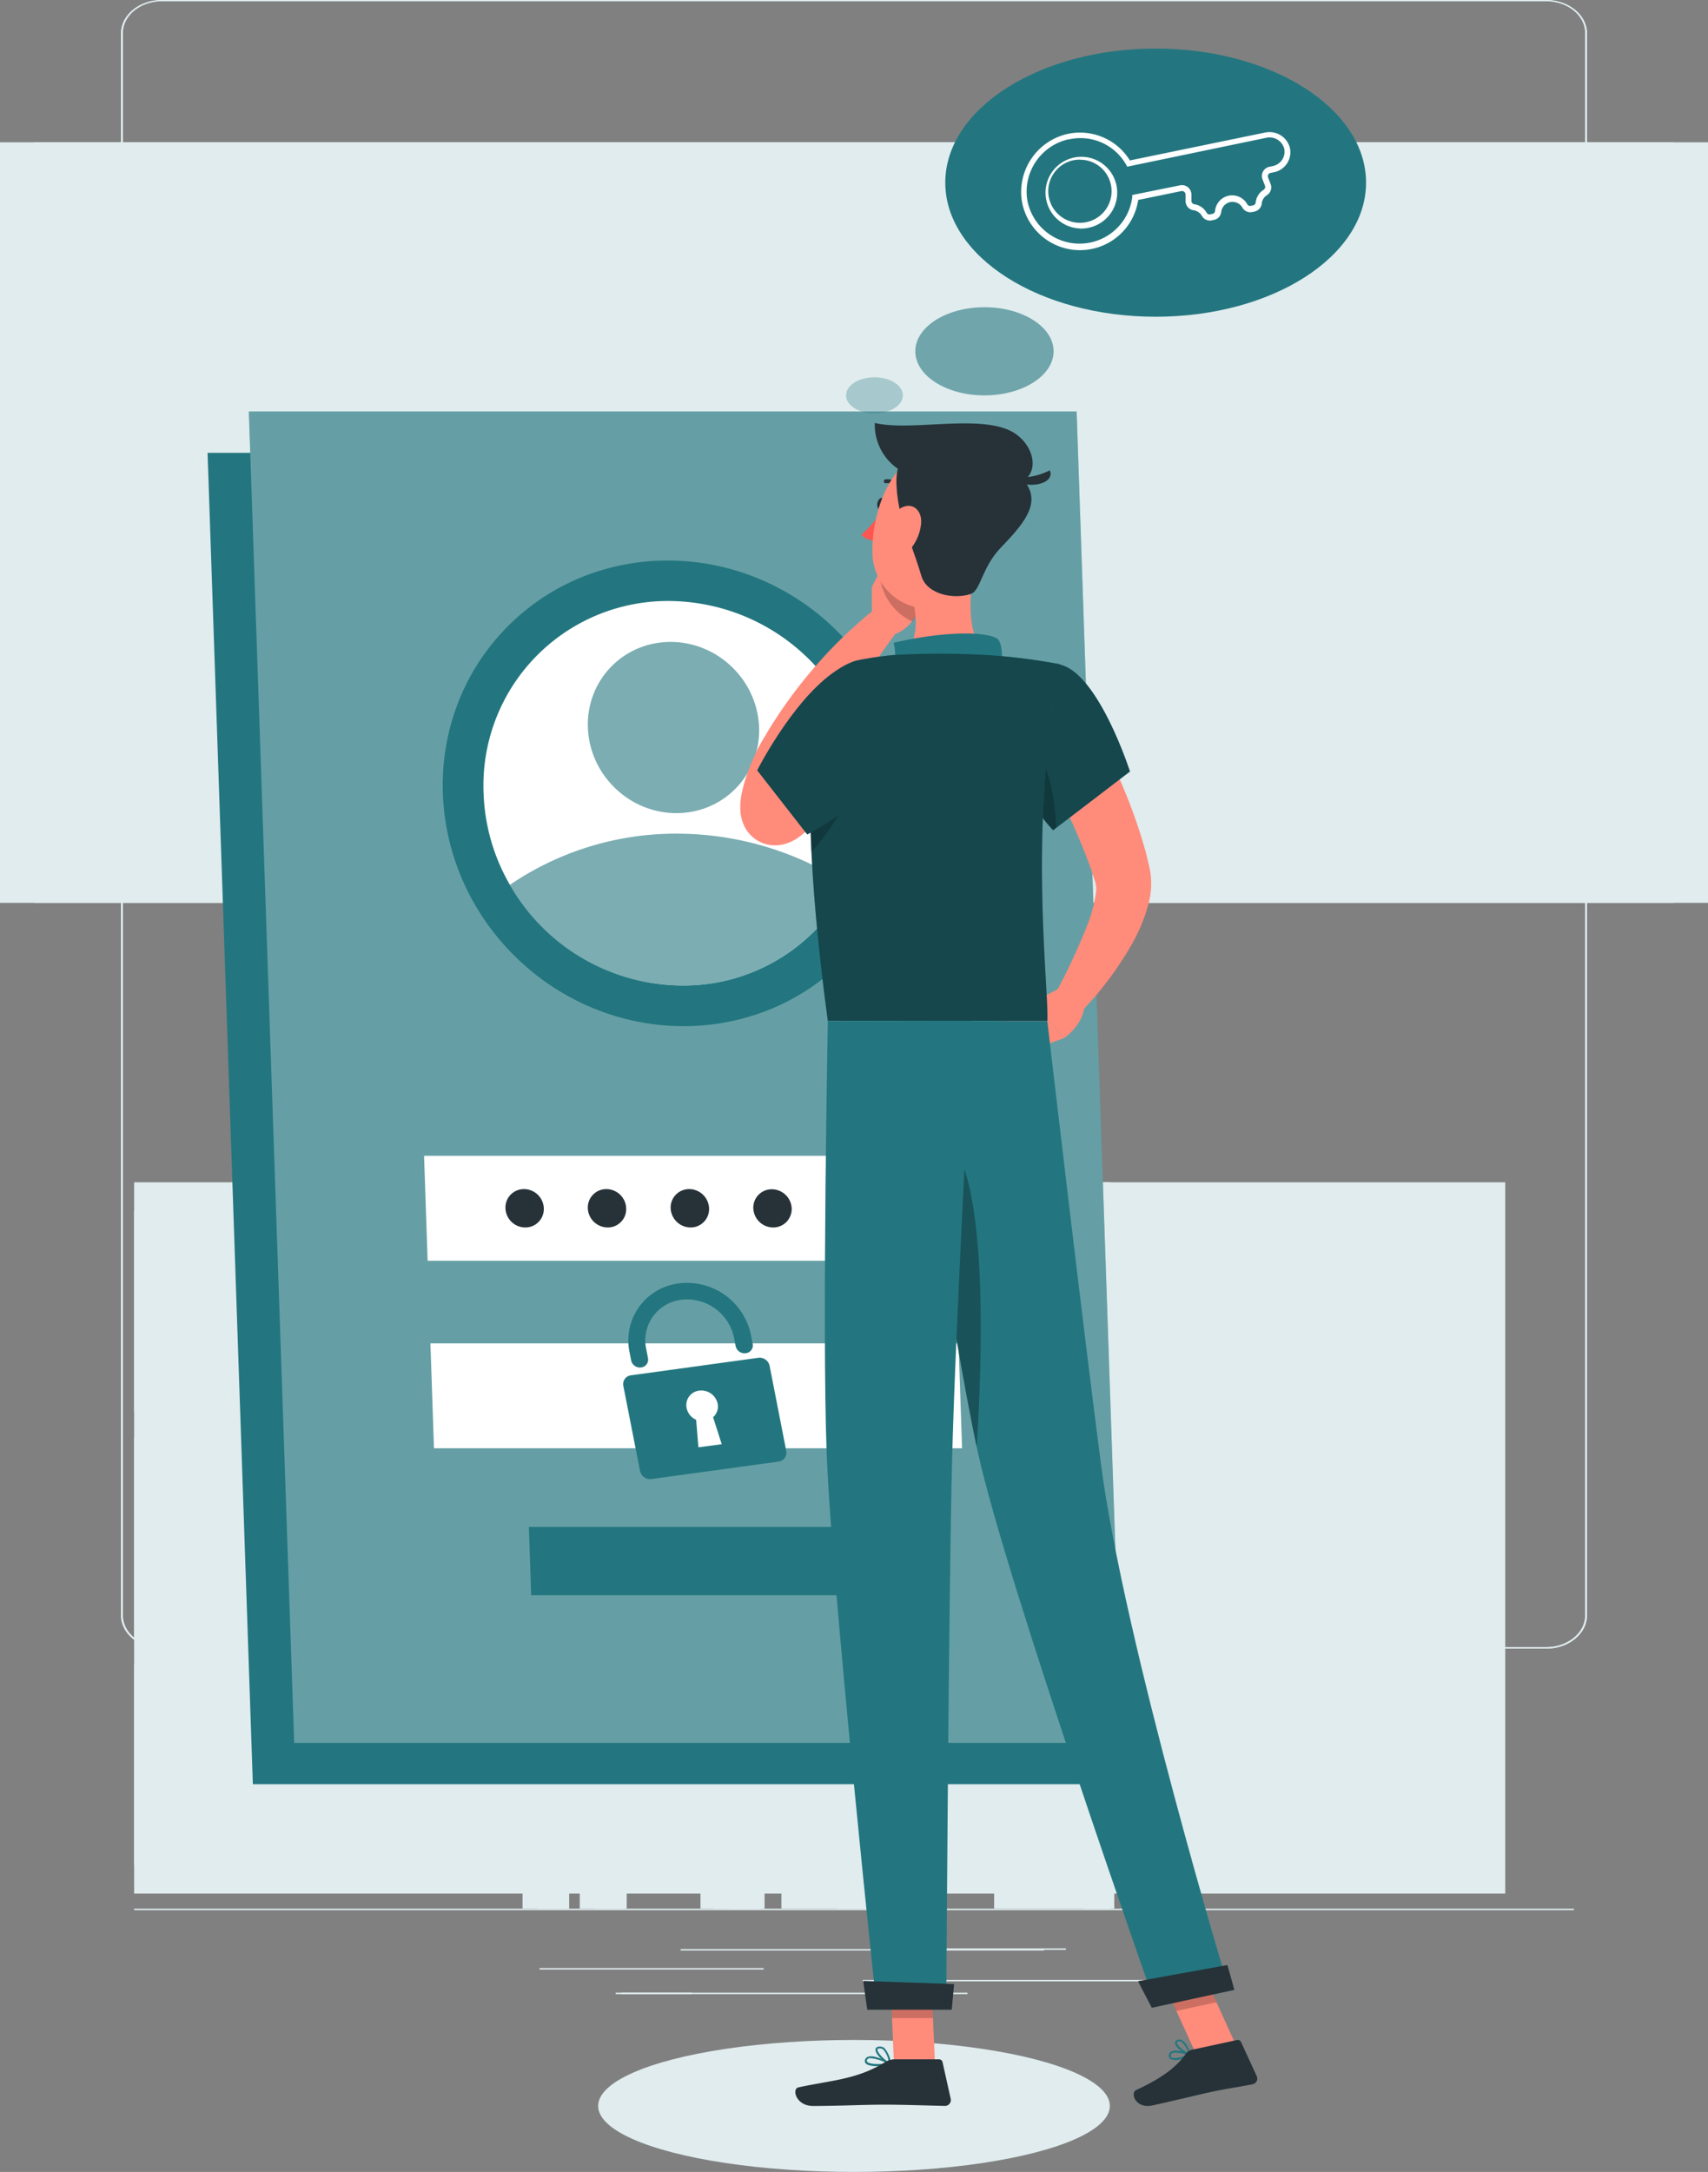 <svg xmlns="http://www.w3.org/2000/svg" width="292.993" height="372.56" viewBox="0 0 292.993 372.56">
  <rect x="0" y="0" width="292.993" height="372.56" fill="#808080" stroke="none"/>
  <g id="Forgot_password-rafiki" data-name="Forgot password-rafiki" transform="translate(23.01 -55)">
    <g id="freepik--background-complete--inject-2" transform="translate(-23.01 55)">
      <rect id="Rectangle_4" data-name="Rectangle 4" width="246.973" height="0.25" transform="translate(23.01 327.4)" fill="#e0ecee"/>
      <rect id="Rectangle_5" data-name="Rectangle 5" width="25.46" height="0.25" transform="translate(157.385 334.21)" fill="#e0ecee"/>
      <rect id="Rectangle_6" data-name="Rectangle 6" width="60.33" height="0.25" transform="translate(148 339.62)" fill="#e0ecee"/>
      <rect id="Rectangle_7" data-name="Rectangle 7" width="62.33" height="0.25" transform="translate(116.763 334.33)" fill="#e0ecee"/>
      <rect id="Rectangle_8" data-name="Rectangle 8" width="13.04" height="0.25" transform="translate(105.616 341.81)" fill="#e0ecee"/>
      <rect id="Rectangle_9" data-name="Rectangle 9" width="59.38" height="0.25" transform="translate(106.58 341.81)" fill="#e0ecee"/>
      <rect id="Rectangle_10" data-name="Rectangle 10" width="38.45" height="0.25" transform="translate(92.549 337.59)" fill="#e0ecee"/>
      <path id="Path_8" data-name="Path 8" d="M282.661,337.8H45.219c-3.873-.006-7.009-2.56-7.009-5.71V60.66c.034-3.13,3.16-5.655,7.009-5.66H282.661c3.878,0,7.022,2.556,7.022,5.71V332.09C289.683,335.244,286.539,337.8,282.661,337.8ZM45.219,55.2c-3.7.006-6.7,2.448-6.7,5.46V332.09c0,3.012,3,5.454,6.7,5.46H282.661c3.705-.006,6.707-2.447,6.714-5.46V60.66c-.007-3.013-3.009-5.454-6.714-5.46Z" transform="translate(-17.45 -55)" fill="#e0ecee"/>
      <path id="Path_9" data-name="Path 9" d="M498.976,337.8H261.522c-3.875-.006-7.015-2.559-7.022-5.71V60.66c.04-3.132,3.17-5.655,7.022-5.66H498.976c3.844.011,6.963,2.534,7,5.66V332.09C505.973,335.236,502.844,337.789,498.976,337.8ZM261.522,55.2c-3.705.006-6.707,2.447-6.714,5.46V332.09c.007,3.013,3.009,5.454,6.714,5.46H498.976c3.705-.006,6.707-2.447,6.714-5.46V60.66c-.007-3.013-3.009-5.454-6.714-5.46Z" transform="translate(-233.74 -55)" fill="#e0ecee"/>
      <path id="Path_10" data-name="Path 10" d="M195.96,295.67h-66.4l-4.03-46.5h66.4Z" transform="translate(-48.372 -55)" fill="#e0ecee"/>
      <path id="Path_11" data-name="Path 11" d="M199.4,295.67H133l-4.03-46.5h66.4Z" transform="translate(-50.497 -55)" fill="#e0ecee"/>
      <path id="Path_12" data-name="Path 12" d="M142.08,285.68l-2.22-26.53h46.43l2.22,26.53Z" transform="translate(-53.313 -55)" fill="#e0ecee"/>
      <rect id="Rectangle_11" data-name="Rectangle 11" width="7.79" height="86.73" transform="translate(122.497 240.67)" fill="#e0ecee"/>
      <rect id="Rectangle_12" data-name="Rectangle 12" width="5.41" height="86.73" transform="translate(125.285 240.67)" fill="#e0ecee"/>
      <rect id="Rectangle_13" data-name="Rectangle 13" width="75.41" height="9.57" transform="translate(156.376 250.24) rotate(180)" fill="#e0ecee"/>
      <rect id="Rectangle_14" data-name="Rectangle 14" width="7.79" height="77.16" transform="translate(89.636 250.24)" fill="#e0ecee"/>
      <rect id="Rectangle_15" data-name="Rectangle 15" width="5.41" height="77.16" transform="translate(92.231 250.24)" fill="#e0ecee"/>
      <rect id="Rectangle_16" data-name="Rectangle 16" width="7.79" height="77.16" transform="translate(120.16 250.24)" fill="#e0ecee"/>
      <rect id="Rectangle_17" data-name="Rectangle 17" width="5.41" height="77.16" transform="translate(125.75 250.24)" fill="#e0ecee"/>
      <rect id="Rectangle_18" data-name="Rectangle 18" width="7.79" height="77.16" transform="translate(99.449 250.24)" fill="#e0ecee"/>
      <rect id="Rectangle_19" data-name="Rectangle 19" width="5.41" height="77.16" transform="translate(102.097 250.24)" fill="#e0ecee"/>
      <rect id="Rectangle_20" data-name="Rectangle 20" width="60.58" height="9.57" transform="translate(59.601 240.67)" fill="#e0ecee"/>
      <rect id="Rectangle_21" data-name="Rectangle 21" width="281.303" height="130.46" transform="translate(5.845 24.41)" fill="#e0ecee"/>
      <rect id="Rectangle_22" data-name="Rectangle 22" width="292.993" height="130.46" transform="translate(0 24.41)" fill="#e0ecee"/>
      <rect id="Rectangle_23" data-name="Rectangle 23" width="122.42" height="284.953" transform="translate(288.973 28.43) rotate(90)" fill="#e0ecee"/>
      <path id="Path_13" data-name="Path 13" d="M231.07,205.85,276,83.43H201.85L156.92,205.85Z" transform="translate(-79.725 -55)" fill="#e0ecee"/>
      <path id="Path_14" data-name="Path 14" d="M302.44,205.85,347.37,83.43H291.43L246.5,205.85Z" transform="translate(-135.009 -55)" fill="#e0ecee"/>
      <rect id="Rectangle_24" data-name="Rectangle 24" width="19.92" height="124.6" transform="translate(170.535 202.8)" fill="#e0ecee"/>
      <path id="Path_15" data-name="Path 15" d="M432.87,382.4h5.24v-9.59H427.38Z" transform="translate(-246.966 -55)" fill="#e0ecee"/>
      <rect id="Rectangle_25" data-name="Rectangle 25" width="19.92" height="124.6" transform="translate(134.04 202.8)" fill="#e0ecee"/>
      <rect id="Rectangle_26" data-name="Rectangle 26" width="235.203" height="122.01" transform="translate(23.01 202.8)" fill="#e0ecee"/>
      <path id="Path_16" data-name="Path 16" d="M434.55,297.17H253.45V262.71h181.1Zm-180.1-1h179.1V263.71H254.45Z" transform="translate(-230.44 -55)" fill="#e0ecee"/>
      <path id="Path_17" data-name="Path 17" d="M402.67,279.44H288.84c-5.28,0-10.37-4.26-14-11.7l-.34-.71H417l-.34.71C413,275.18,408,279.44,402.67,279.44ZM276.14,268c3.38,6.63,8,10.41,12.7,10.41H402.67c4.72,0,9.32-3.78,12.7-10.41Z" transform="translate(-160.367 -55)" fill="#e0ecee"/>
      <path id="Path_18" data-name="Path 18" d="M255.12,382.4h-5.24v-9.59h10.73Z" transform="translate(-106.315 -55)" fill="#e0ecee"/>
      <path id="Path_19" data-name="Path 19" d="M434.55,336H253.45V301.58h181.1Zm-180.1-1h179.1V302.58H254.45Z" transform="translate(-230.44 -55)" fill="#e0ecee"/>
      <path id="Path_20" data-name="Path 20" d="M402.67,318.31H288.84c-5.28,0-10.37-4.27-14-11.7l-.34-.72H417l-.34.72C413,314,408,318.31,402.67,318.31ZM276.14,306.89c3.38,6.63,8,10.42,12.7,10.42H402.67c4.72,0,9.32-3.79,12.7-10.42Z" transform="translate(-160.367 -55)" fill="#e0ecee"/>
      <path id="Path_21" data-name="Path 21" d="M434.55,374.9H253.45V340.44h181.1Zm-180.1-1h179.1V341.44H254.45Z" transform="translate(-230.44 -55)" fill="#e0ecee"/>
      <path id="Path_22" data-name="Path 22" d="M402.67,357.17H288.84c-5.28,0-10.37-4.26-14-11.69l-.34-.72H417l-.34.72C413,352.91,408,357.17,402.67,357.17ZM276.14,345.76c3.38,6.63,8,10.41,12.7,10.41H402.67c4.72,0,9.32-3.78,12.7-10.41Z" transform="translate(-160.367 -55)" fill="#e0ecee"/>
      <path id="Path_23" data-name="Path 23" d="M120.98,274.28v2.42h-1.54l-1.28,18.97H99.32L98.05,276.7H96.5v-2.42Z" transform="translate(-25.44 -55)" fill="#e0ecee"/>
      <path id="Path_24" data-name="Path 24" d="M114.78,227.21c-1.54-11.3-16.79-14.52-36.14-14.94-18.41-.39-24.31-6.9-24.31-6.9s.06,26.37,26.59,35.93C106.11,250.36,116.33,238.53,114.78,227.21Z" transform="translate(42.603 -55)" fill="#e0ecee"/>
      <path id="Path_25" data-name="Path 25" d="M105.38,252.82c.32-4.64,7.74-13.18,25.59-9.3,12.9,2.81,17.7-3.88,17.7-3.88s-1.2,18.88-20.6,24.55C109.64,269.58,104.81,261,105.38,252.82Z" transform="translate(-32.481 -55)" fill="#e0ecee"/>
      <path id="Path_26" data-name="Path 26" d="M109.45,281.4a.69.69,0,0,0,.53-.24c1.29-1.53.23-5.19-1.23-10.26-1.88-6.5-4.22-14.6-2.24-20.47a82.339,82.339,0,0,1,3.84-9.08c2.8-5.92,5.22-11,3.2-16.38a.69.69,0,1,0-1.29.49c1.81,4.79-.38,9.43-3.16,15.31a85.588,85.588,0,0,0-3.9,9.22c-2.11,6.28.29,14.61,2.22,21.29,1.14,4,2.32,8,1.51,9a.68.68,0,0,0,.08,1A.66.66,0,0,0,109.45,281.4Z" transform="translate(-28.252 -55)" fill="#e0ecee"/>
    </g>
    <g id="freepik--Shadow--inject-2" transform="translate(79.596 404.92)">
      <ellipse id="freepik--path--inject-2" cx="43.89" cy="11.32" rx="43.89" ry="11.32" fill="#e0ecee"/>
    </g>
    <g id="freepik--Login--inject-2" transform="translate(12.596 125.59)">
      <path id="Path_27" data-name="Path 27" d="M249.96,361.05h-142l-7.77-228.37h142Z" transform="translate(-100.19 -125.59)" fill="#23767f"/>
      <path id="Path_28" data-name="Path 28" d="M257.05,353.96h-142l-7.78-228.37h142Z" transform="translate(-100.19 -125.59)" fill="#23767f"/>
      <path id="Path_29" data-name="Path 29" d="M257.05,353.96h-142l-7.78-228.37h142Z" transform="translate(-100.19 -125.59)" fill="#fff" opacity="0.3"/>
      <ellipse id="Ellipse_7" data-name="Ellipse 7" cx="39.27" cy="40.63" rx="39.27" ry="40.63" transform="matrix(0.701, -0.713, 0.713, 0.701, 23.804, 65.012)" fill="#23767f"/>
      <path id="Path_30" data-name="Path 30" d="M213.47,191.09a32,32,0,0,1-3.45,15.7,31.59,31.59,0,0,1-28.4,17.26,34.26,34.26,0,0,1-29.56-17.26,33.49,33.49,0,0,1-4.52-15.7,31.64,31.64,0,0,1,31.84-33A34.36,34.36,0,0,1,213.47,191.09Z" transform="translate(-100.19 -125.59)" fill="#fff"/>
      <path id="Path_31" data-name="Path 31" d="M210,206.79a31.59,31.59,0,0,1-28.4,17.26,34.26,34.26,0,0,1-29.56-17.26,50.59,50.59,0,0,1,28.7-8.79A53.48,53.48,0,0,1,210,206.79Z" transform="translate(-100.19 -125.59)" fill="#23767f" opacity="0.6"/>
      <ellipse id="Ellipse_8" data-name="Ellipse 8" cx="14.44" cy="14.94" rx="14.44" ry="14.94" transform="matrix(0.701, -0.713, 0.713, 0.701, 59.15, 54.027)" fill="#23767f" opacity="0.6"/>
      <path id="Path_32" data-name="Path 32" d="M228.52,271.26H137.94l-.61-18h90.58Z" transform="translate(-100.19 -125.59)" fill="#fff"/>
      <path id="Path_33" data-name="Path 33" d="M229.62,303.43H139.03l-.61-18h90.59Z" transform="translate(-100.19 -125.59)" fill="#fff"/>
      <path id="Path_34" data-name="Path 34" d="M194.66,287.91l-21.83,3a1.52,1.52,0,0,0-1.32,1.8l2.87,14.63a1.76,1.76,0,0,0,1.94,1.37l21.83-3a1.53,1.53,0,0,0,1.31-1.81l-2.86-14.63a1.75,1.75,0,0,0-1.94-1.36Zm-6.27,14.82-4,.53-.39-4.72a2.8,2.8,0,0,1-1.63-2,2.49,2.49,0,0,1,2.16-3,2.86,2.86,0,0,1,3.16,2.23,2.45,2.45,0,0,1-.78,2.33Z" transform="translate(-100.19 -125.59)" fill="#23767f"/>
      <path id="Path_35" data-name="Path 35" d="M192.5,287.12h0a1.56,1.56,0,0,1-1.72-1.21l-.28-1.43a8.23,8.23,0,0,0-8.62-6.56,7,7,0,0,0-6.46,8.39l.32,1.65a1.34,1.34,0,0,1-1.17,1.6h0a1.54,1.54,0,0,1-1.72-1.21l-.27-1.39a9.85,9.85,0,0,1,8-11.75,11.2,11.2,0,0,1,12.8,8.67l.32,1.64a1.34,1.34,0,0,1-1.2,1.6Z" transform="translate(-100.19 -125.59)" fill="#23767f"/>
      <path id="Path_36" data-name="Path 36" d="M214.67,328.64H155.7l-.39-11.72h58.96Z" transform="translate(-100.19 -125.59)" fill="#23767f"/>
      <path id="Path_37" data-name="Path 37" d="M186.22,262.26a3.16,3.16,0,0,1-3.18,3.29,3.44,3.44,0,0,1-3.41-3.29,3.16,3.16,0,0,1,3.18-3.29,3.43,3.43,0,0,1,3.41,3.29Z" transform="translate(-100.19 -125.59)" fill="#263238"/>
      <path id="Path_38" data-name="Path 38" d="M172,262.26a3.15,3.15,0,0,1-3.18,3.29,3.43,3.43,0,0,1-3.4-3.29,3.16,3.16,0,0,1,3.18-3.29,3.42,3.42,0,0,1,3.4,3.29Z" transform="translate(-100.19 -125.59)" fill="#263238"/>
      <path id="Path_39" data-name="Path 39" d="M157.87,262.26a3.16,3.16,0,0,1-3.18,3.29,3.42,3.42,0,0,1-3.4-3.29,3.16,3.16,0,0,1,3.18-3.29A3.42,3.42,0,0,1,157.87,262.26Z" transform="translate(-100.19 -125.59)" fill="#263238"/>
      <path id="Path_40" data-name="Path 40" d="M200.39,262.26a3.16,3.16,0,0,1-3.18,3.29,3.42,3.42,0,0,1-3.4-3.29A3.15,3.15,0,0,1,197,259,3.42,3.42,0,0,1,200.39,262.26Z" transform="translate(-100.19 -125.59)" fill="#263238"/>
      <path id="Path_41" data-name="Path 41" d="M214.56,262.26a3.15,3.15,0,0,1-3.18,3.29,3.43,3.43,0,0,1-3.4-3.29,3.16,3.16,0,0,1,3.18-3.29,3.42,3.42,0,0,1,3.4,3.29Z" transform="translate(-100.19 -125.59)" fill="#263238"/>
    </g>
    <g id="freepik--Character--inject-2" transform="translate(103.976 127.55)">
      <path id="Path_42" data-name="Path 42" d="M333.91,174.28c1.33,2.14,2.44,4.18,3.58,6.31s2.17,4.27,3.18,6.46a92.359,92.359,0,0,1,5.1,13.73c.18.59.31,1.22.46,1.83l.22.93.11.46.13.76a13.681,13.681,0,0,1-.31,5.16,29.241,29.241,0,0,1-3.12,7.45A59.22,59.22,0,0,1,334.38,229l-4.21-3.18a111.4,111.4,0,0,0,5.63-12,24.861,24.861,0,0,0,1.53-5.63,4.459,4.459,0,0,0-.08-1.77l-.4-1.22c-.16-.5-.31-1-.5-1.51a113.4,113.4,0,0,0-5.27-12.08c-2-4-4.15-8-6.3-11.82Z" transform="translate(-276.321 -127.55)" fill="#ff8b7b"/>
      <path id="Path_43" data-name="Path 43" d="M331.24,224.43l-4.6,2.43,5.28,6.18s3.3-2.23,3.45-5.63Z" transform="translate(-276.321 -127.55)" fill="#ff8b7b"/>
      <path id="Path_44" data-name="Path 44" d="M320.47,230.67l5.65,4.49,5.8-2.12-5.28-6.18Z" transform="translate(-276.321 -127.55)" fill="#ff8b7b"/>
      <path id="Path_45" data-name="Path 45" d="M301.15,141.56c-.11.56-.5.95-.86.88s-.57-.59-.46-1.14.5-1,.87-.88S301.26,141,301.15,141.56Z" transform="translate(-276.321 -127.55)" fill="#263238"/>
      <path id="Path_46" data-name="Path 46" d="M300.7,142.52a20.259,20.259,0,0,1-3.62,4.22,3.29,3.29,0,0,0,2.56,1Z" transform="translate(-276.321 -127.55)" fill="#ff5652"/>
      <path id="Path_47" data-name="Path 47" d="M298.9,162.14v-6.56l8.68,1s-.14,5.64-5,7.3Z" transform="translate(-276.321 -127.55)" fill="#ff8b7b"/>
      <path id="Path_48" data-name="Path 48" d="M301.4,150.86l6.11,1.76.11,4.01-8.68-1.05Z" transform="translate(-276.321 -127.55)" fill="#ff8b7b"/>
      <path id="Path_49" data-name="Path 49" d="M307.51,152.62l-6.11-1.76-1.19,2.28a9.73,9.73,0,0,0,5.64,8.48,9.56,9.56,0,0,0,1.77-5Z" transform="translate(-276.321 -127.55)" opacity="0.2"/>
      <path id="Path_50" data-name="Path 50" d="M303.81,138.89a.34.34,0,0,0,.25-.56,3.32,3.32,0,0,0-2.84-1.1.33.33,0,0,0-.27.38.34.34,0,0,0,.38.28h0a2.63,2.63,0,0,1,2.24.89.34.34,0,0,0,.24.11Z" transform="translate(-276.321 -127.55)" fill="#263238"/>
      <path id="Path_51" data-name="Path 51" d="M316.59,151.68c-1,5.15-1.62,12.28,2,15.71,0,0-1.4,5.22-11,5.22-10.51,0-5.05-4.58-5.05-4.58,4.37-1.36,4.33-6.33,3.33-10.33Z" transform="translate(-276.321 -127.55)" fill="#ff8b7b"/>
      <path id="Path_52" data-name="Path 52" d="M320.54,170.83c.94-1.32.9-5.51-.1-6.25-1.61-1.19-8.52-1.47-17.81.67,1,4.06-1.15,6.18-1.15,6.18Z" transform="translate(-276.321 -127.55)" fill="#23767f"/>
      <path id="Path_53" data-name="Path 53" d="M351.8,408.24a2.29,2.29,0,0,1-1.76-.1.68.68,0,0,1-.16-.77.77.77,0,0,1,.43-.49c.95-.46,3.13.43,3.23.47a.16.16,0,0,1,.1.15.19.19,0,0,1-.09.16A9.832,9.832,0,0,1,351.8,408.24Zm-1.15-1.13a.84.84,0,0,0-.19.07.42.42,0,0,0-.26.28c-.09.3,0,.4.06.43.38.32,1.78,0,2.77-.37A5.49,5.49,0,0,0,350.65,407.11Z" transform="translate(-276.321 -127.55)" fill="#23767f"/>
      <path id="Path_54" data-name="Path 54" d="M353.51,407.67h-.08c-.8-.23-2.5-1.44-2.52-2.23a.55.55,0,0,1,.43-.54.86.86,0,0,1,.73.06c.94.48,1.54,2.42,1.56,2.51a.16.16,0,0,1,0,.16A.14.14,0,0,1,353.51,407.67Zm-2-2.49h-.08c-.2.07-.2.17-.2.22,0,.47,1.14,1.42,2,1.8a4.164,4.164,0,0,0-1.28-2,.58.58,0,0,0-.43-.02Z" transform="translate(-276.321 -127.55)" fill="#23767f"/>
      <path id="Path_55" data-name="Path 55" d="M299.86,409.42c-.9,0-1.77-.13-2.06-.53a.63.63,0,0,1,0-.73.83.83,0,0,1,.53-.39c1.17-.32,3.63,1.08,3.73,1.14a.15.15,0,0,1,.08.17.16.16,0,0,1-.13.14,12.2,12.2,0,0,1-2.15.2Zm-1.11-1.37a1,1,0,0,0-.32,0,.51.51,0,0,0-.33.23c-.12.21-.07.31,0,.37.33.46,2.1.47,3.41.28a7.61,7.61,0,0,0-2.76-.88Z" transform="translate(-276.321 -127.55)" fill="#23767f"/>
      <path id="Path_56" data-name="Path 56" d="M302,409.22h-.07c-.85-.38-2.53-1.9-2.4-2.7,0-.19.16-.42.62-.46a1.2,1.2,0,0,1,.92.28,4.78,4.78,0,0,1,1.1,2.71.2.2,0,0,1-.07.15.19.19,0,0,1-.1.02Zm-1.72-2.85h-.1c-.3,0-.32.14-.32.18-.08.48,1.06,1.68,1.93,2.2a3.87,3.87,0,0,0-.93-2.17.88.88,0,0,0-.59-.21Z" transform="translate(-276.321 -127.55)" fill="#23767f"/>
      <path id="Path_57" data-name="Path 57" d="M309.72,409.06h-7.03l-.7-16.29h7.03Z" transform="translate(-276.321 -127.55)" fill="#ff8b7b"/>
      <path id="Path_58" data-name="Path 58" d="M361.35,405.8l-6.87,1.49-6.91-15.17,6.88-1.49Z" transform="translate(-276.321 -127.55)" fill="#ff8b7b"/>
      <path id="Path_59" data-name="Path 59" d="M353.81,406.6l7.73-1.67a.61.61,0,0,1,.68.34l2.68,5.82a1,1,0,0,1-.74,1.44c-2.7.53-4.05.66-7.44,1.39-2.09.46-6.81,1.61-9.7,2.23s-3.88-2.15-2.75-2.66c5.05-2.31,7.15-4.34,8.52-6.23A1.71,1.71,0,0,1,353.81,406.6Z" transform="translate(-276.321 -127.55)" fill="#263238"/>
      <path id="Path_60" data-name="Path 60" d="M302.74,408.24h7.68a.62.62,0,0,1,.6.48l1.39,6.25a1,1,0,0,1-1,1.26c-2.77-.05-6.77-.21-10.25-.21-4.08,0-7.59.22-12.37.22-2.89,0-3.69-2.92-2.48-3.19,5.5-1.2,10-1.33,14.75-4.26a3.27,3.27,0,0,1,1.68-.55Z" transform="translate(-276.321 -127.55)" fill="#263238"/>
      <path id="Path_61" data-name="Path 61" d="M331.17,169c6.59,1.51,12,18.34,12,18.34L330,197.41a28.93,28.93,0,0,1-7-13C320.67,175.59,324.43,167.44,331.17,169Z" transform="translate(-276.321 -127.55)" fill="#23767f"/>
      <path id="Path_62" data-name="Path 62" d="M331.17,169c6.59,1.51,12,18.34,12,18.34L330,197.41a28.93,28.93,0,0,1-7-13C320.67,175.59,324.43,167.44,331.17,169Z" transform="translate(-276.321 -127.55)" opacity="0.4"/>
      <path id="Path_63" data-name="Path 63" d="M296.5,189.07c-1.64,1.77-3.28,3.35-5,5-.85.8-1.71,1.6-2.59,2.37l-1.33,1.17-.33.29-.57.46a8,8,0,0,1-1.93,1.14,6.29,6.29,0,0,1-2.44.5,6,6,0,0,1-2.1-.37,5.91,5.91,0,0,1-2-1.27,6,6,0,0,1-1.56-2.59,6.812,6.812,0,0,1-.29-1.49,10.1,10.1,0,0,1,0-1.78c.05-.48.11-.9.19-1.29a24.761,24.761,0,0,1,1.16-4,35.8,35.8,0,0,1,1.55-3.62c.64-1.27,1.25-2.2,1.86-3.26a81.654,81.654,0,0,1,8.45-11.46,77.423,77.423,0,0,1,10.25-9.72l3.68,3.79c-2.58,3.46-5.12,7.17-7.47,10.82a117.262,117.262,0,0,0-6.4,11.25c-.43.94-1,2-1.27,2.76a26.832,26.832,0,0,0-.93,2.7,17.454,17.454,0,0,0-.57,2.52,3.939,3.939,0,0,0,0,.4v-.09a2.78,2.78,0,0,0-.13-.66,4.29,4.29,0,0,0-1.15-1.86,4.9,4.9,0,0,0-1.65-1,4.78,4.78,0,0,0-1.68-.31,4.08,4.08,0,0,0-1.61.31,3.68,3.68,0,0,0-.5.25l.38-.35,1.21-1.1,2.39-2.24c1.58-1.49,3.17-3.08,4.67-4.56Z" transform="translate(-276.321 -127.55)" fill="#ff8b7b"/>
      <path id="Path_64" data-name="Path 64" d="M325.52,181.36c3.58,3.54,4.75,10,5,15.6l-.58.45a28.93,28.93,0,0,1-7-13c-.13-.52-.25-1-.34-1.57Z" transform="translate(-276.321 -127.55)" opacity="0.2"/>
      <path id="Path_65" data-name="Path 65" d="M289.51,176c-1.44,7.6-2.34,23.21,1.83,54.11H329c.26-5.77-3.37-33.95,2.2-61.16a99,99,0,0,0-12.6-1.59,139.729,139.729,0,0,0-16,0c-1.76.16-3.5.42-5,.69A10,10,0,0,0,289.51,176Z" transform="translate(-276.321 -127.55)" fill="#23767f"/>
      <path id="Path_66" data-name="Path 66" d="M289.51,176c-1.44,7.6-2.34,23.21,1.83,54.11H329c.26-5.77-3.37-33.95,2.2-61.16a99,99,0,0,0-12.6-1.59,139.729,139.729,0,0,0-16,0c-1.76.16-3.5.42-5,.69A10,10,0,0,0,289.51,176Z" transform="translate(-276.321 -127.55)" opacity="0.4"/>
      <path id="Path_67" data-name="Path 67" d="M295.27,187.27l-6.8-1.63c-.21,4.12-.23,9.22.07,15.53C291.67,197.61,295.67,192.05,295.27,187.27Z" transform="translate(-276.321 -127.55)" opacity="0.2"/>
      <path id="Path_68" data-name="Path 68" d="M301.99,392.77l.36,8.4h7.04l-.36-8.4Z" transform="translate(-276.321 -127.55)" opacity="0.2"/>
      <path id="Path_69" data-name="Path 69" d="M354.45,390.63l-6.88,1.49,3.56,7.82,6.88-1.49Z" transform="translate(-276.321 -127.55)" opacity="0.2"/>
      <path id="Path_70" data-name="Path 70" d="M319.93,144.16c-1.8,6.74-2.52,10.78-6.68,13.58C307,162,299.2,157.12,299,150c-.22-6.43,2.77-16.38,10-17.74a9.52,9.52,0,0,1,10.93,11.9Z" transform="translate(-276.321 -127.55)" fill="#ff8b7b"/>
      <path id="Path_71" data-name="Path 71" d="M304.15,144.41c-.34-.9-1.89-7.87-.43-9.68s18.11-.5,20.57,1.92c4.09,4,1.25,7.6-3.22,12.23-3.36,3.48-3.49,7.4-5.19,8-3,1-7.58.06-8.5-3.11S304.15,144.41,304.15,144.41Z" transform="translate(-276.321 -127.55)" fill="#263238"/>
      <path id="Path_72" data-name="Path 72" d="M322.27,128.72c-5.88-2.5-16.91.27-22.87-1.17a9.18,9.18,0,0,0,7.61,9.36,78.651,78.651,0,0,0,15,1.39C328.55,138,327.27,130.85,322.27,128.72Z" transform="translate(-276.321 -127.55)" fill="#263238"/>
      <path id="Path_73" data-name="Path 73" d="M323.19,136.86a11.21,11.21,0,0,0,6.23-1.19C330.52,138.33,324.47,139.06,323.19,136.86Z" transform="translate(-276.321 -127.55)" fill="#263238"/>
      <path id="Path_74" data-name="Path 74" d="M307.35,144.69a7.91,7.91,0,0,1-2,4.67c-1.54,1.69-3.14.63-3.41-1.42-.24-1.86.26-5,2.14-5.9S307.48,142.6,307.35,144.69Z" transform="translate(-276.321 -127.55)" fill="#ff8b7b"/>
      <path id="Path_75" data-name="Path 75" d="M304.69,230.14s8,53.75,12.37,73.89c4.79,22.05,30.53,95,30.53,95l12.59-2.73s-18-59.46-22-90.29c-3.1-23.68-9.19-75.89-9.19-75.89Z" transform="translate(-276.321 -127.55)" fill="#23767f"/>
      <path id="Path_76" data-name="Path 76" d="M344.57,394.84c-.05,0,2.35,4.56,2.35,4.56l14.16-3.07-1.19-4.26Z" transform="translate(-276.321 -127.55)" fill="#263238"/>
      <path id="Path_77" data-name="Path 77" d="M309.74,249.29c9.23,1.81,8.25,36.23,7.14,53.94-2.66-12.52-6.56-36.6-9.22-53.69A3.15,3.15,0,0,1,309.74,249.29Z" transform="translate(-276.321 -127.55)" opacity="0.3"/>
      <path id="Path_78" data-name="Path 78" d="M291.34,230.14s-1,52.59-.2,74c.8,22.31,8.59,95.36,8.59,95.36h11.92s.43-71.75,1-93.66c.58-23.88,3.46-75.74,3.46-75.74Z" transform="translate(-276.321 -127.55)" fill="#23767f"/>
      <path id="Path_79" data-name="Path 79" d="M297.44,394.8c-.06,0,.67,4.94.67,4.94H312.6l.4-4.41Z" transform="translate(-276.321 -127.55)" fill="#263238"/>
      <path id="Path_80" data-name="Path 80" d="M304.25,178.34c3.37,9.09-16.44,19.8-16.44,19.8l-8.58-11S285,175.72,292,170.58C300.65,164.24,301.68,171.42,304.25,178.34Z" transform="translate(-276.321 -127.55)" fill="#23767f"/>
      <path id="Path_81" data-name="Path 81" d="M304.25,178.34c3.37,9.09-16.44,19.8-16.44,19.8l-8.58-11S285,175.72,292,170.58C300.65,164.24,301.68,171.42,304.25,178.34Z" transform="translate(-276.321 -127.55)" opacity="0.4"/>
    </g>
    <g id="freepik--Thinking--inject-2" transform="translate(122.125 63.33)">
      <ellipse id="Ellipse_9" data-name="Ellipse 9" cx="36.09" cy="23" rx="36.09" ry="23" transform="translate(17.02)" fill="#23767f"/>
      <path id="Path_82" data-name="Path 82" d="M368.85,97.91a10.11,10.11,0,0,1-9.93-8.39A10.22,10.22,0,0,1,366.63,78h0a10.06,10.06,0,0,1,10.82,4.52l23.17-4.78a3.62,3.62,0,0,1,4.24,2.49,3.49,3.49,0,0,1-2.67,4.31l-.6.12a.59.59,0,0,0-.42.31.63.63,0,0,0,0,.52l.41,1.06a1.59,1.59,0,0,1-.62,1.93,1.9,1.9,0,0,0-.89,1.41,1.57,1.57,0,0,1-1.21,1.39l-.47.1a1.56,1.56,0,0,1-1.66-.8,1.95,1.95,0,0,0-3.61.75,1.55,1.55,0,0,1-1.2,1.38l-.47.1a1.57,1.57,0,0,1-1.66-.8,2,2,0,0,0-1.39-.94A1.59,1.59,0,0,1,387,89.5V88.36a.62.62,0,0,0-.74-.58l-7.39,1.52a10.07,10.07,0,0,1-7.95,8.4,10.36,10.36,0,0,1-2.07.21Zm-2-19a9.21,9.21,0,0,0-7,10.42,9.11,9.11,0,0,0,18-.52v-.36L386,86.8a1.62,1.62,0,0,1,2,1.52v1.14a.59.59,0,0,0,.48.57,2.91,2.91,0,0,1,2.11,1.43.58.58,0,0,0,.59.32l.46-.1a.56.56,0,0,0,.42-.52,2.95,2.95,0,0,1,5.5-1.16.57.57,0,0,0,.58.32l.48-.1a.56.56,0,0,0,.41-.52,2.9,2.9,0,0,1,1.37-2.15.61.61,0,0,0,.21-.72l-.41-1.06a1.61,1.61,0,0,1,1.18-2.16l.61-.13a2.51,2.51,0,0,0,1.91-3.07,2.61,2.61,0,0,0-3.08-1.77L377,83.59l-.18-.31a9,9,0,0,0-9.92-4.35Zm2,15.28a6.149,6.149,0,1,1,1.3-.08h0a6.371,6.371,0,0,1-1.29.1Zm0-11.81a6,6,0,0,0-1.11.11A5.424,5.424,0,0,0,370,93.1h0a5.41,5.41,0,0,0,1.88-9.81,5.32,5.32,0,0,0-2.99-.89Z" transform="translate(-328.76 -63.33)" fill="#fff"/>
      <ellipse id="Ellipse_10" data-name="Ellipse 10" cx="11.86" cy="7.56" rx="11.86" ry="7.56" transform="translate(11.88 44.37)" fill="#23767f" opacity="0.6"/>
      <ellipse id="Ellipse_11" data-name="Ellipse 11" cx="4.87" cy="3.1" rx="4.87" ry="3.1" transform="translate(0 56.39)" fill="#23767f" opacity="0.3"/>
    </g>
  </g>
</svg>
